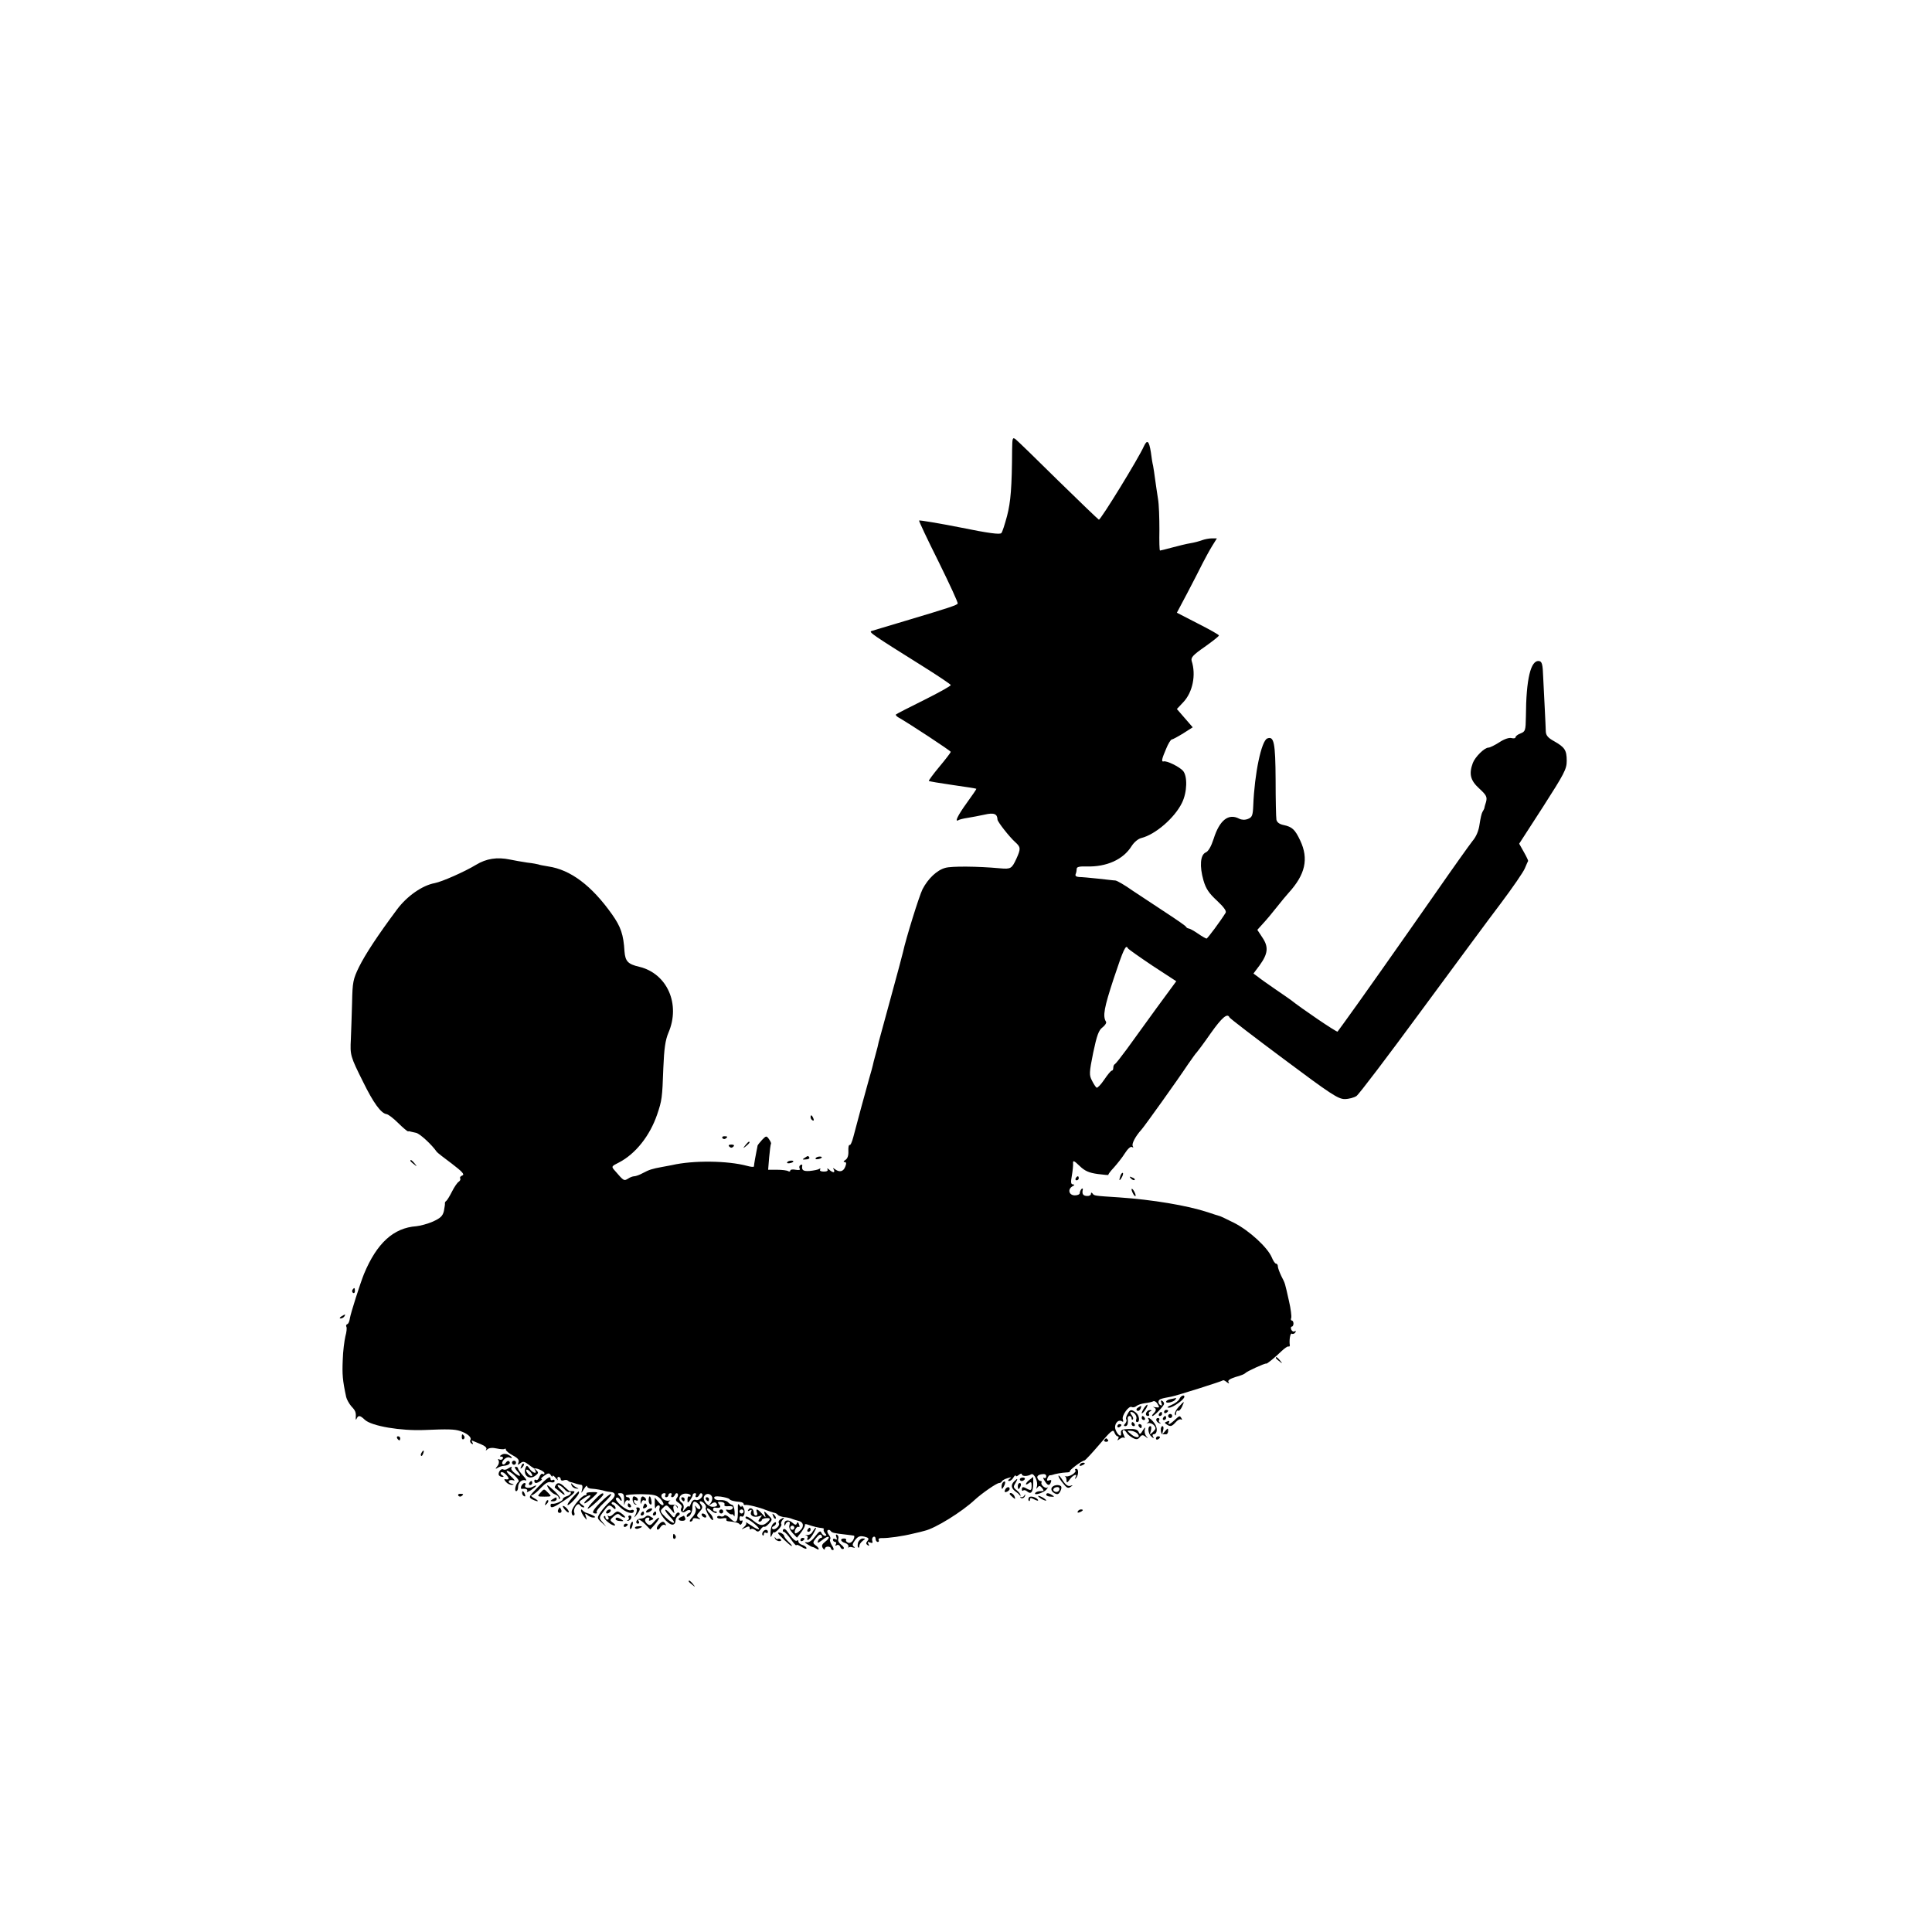 <?xml version="1.0" standalone="no"?>
<!DOCTYPE svg PUBLIC "-//W3C//DTD SVG 20010904//EN"
 "http://www.w3.org/TR/2001/REC-SVG-20010904/DTD/svg10.dtd">
<svg version="1.0" xmlns="http://www.w3.org/2000/svg"
 width="951pt" height="951pt" viewBox="0 0 951 951"
 preserveAspectRatio="xMidYMid meet">
<g transform="translate(0,951) scale(0.1,-0.1)"
fill="#000000" stroke="none">
<path d="M4982 7298 c-1 -187 -7 -259 -25 -328 -11 -41 -23 -79 -28 -84 -7 -8
-62 -1 -204 28 -101 20 -198 36 -201 34 -2 -2 41 -93 96 -203 54 -110 97 -202
94 -206 -4 -8 -43 -21 -254 -84 -85 -25 -162 -49 -170 -51 -15 -5 2 -17 253
-174 75 -47 136 -88 137 -92 0 -5 -60 -38 -132 -74 -73 -36 -135 -68 -138 -71
-2 -2 2 -8 10 -13 55 -31 260 -166 260 -171 0 -3 -25 -36 -56 -73 -31 -37 -54
-69 -52 -70 1 -2 54 -11 117 -20 63 -9 116 -17 117 -19 1 -1 -20 -32 -47 -69
-44 -61 -62 -97 -41 -85 4 3 24 8 44 11 21 3 59 11 84 16 47 11 63 4 64 -24 0
-11 59 -86 87 -111 28 -25 28 -33 6 -82 -23 -49 -27 -52 -82 -47 -109 10 -238
11 -268 2 -41 -11 -85 -53 -112 -105 -17 -34 -82 -244 -96 -309 -2 -10 -29
-111 -60 -224 -31 -113 -58 -212 -60 -220 -1 -8 -8 -35 -15 -60 -7 -25 -13
-49 -14 -55 -1 -5 -9 -35 -18 -65 -18 -64 -62 -226 -78 -288 -6 -23 -14 -41
-18 -38 -4 2 -7 -11 -6 -30 1 -22 -4 -37 -15 -44 -9 -5 -11 -10 -4 -10 9 0 10
-7 4 -22 -9 -25 -28 -30 -50 -14 -11 8 -13 8 -7 -1 4 -7 3 -13 -1 -13 -5 0
-15 6 -22 13 -8 7 -11 7 -8 1 4 -7 -3 -11 -18 -11 -14 0 -22 4 -18 10 3 6 1 7
-5 3 -6 -4 -27 -8 -47 -10 -32 -2 -40 4 -36 27 1 5 -3 6 -9 2 -6 -3 -7 -11 -4
-17 5 -7 -2 -9 -20 -6 -14 3 -26 1 -26 -4 0 -5 -5 -6 -10 -3 -6 4 -31 7 -55 7
l-44 0 5 61 c3 34 7 64 9 67 2 3 -3 13 -10 23 -12 17 -14 17 -34 -4 -12 -13
-21 -25 -22 -28 0 -3 -3 -15 -5 -26 -4 -19 -12 -63 -13 -77 -1 -3 -16 -2 -33
3 -96 26 -266 28 -370 4 -13 -2 -34 -7 -48 -9 -50 -9 -65 -14 -95 -30 -16 -9
-36 -16 -43 -16 -7 0 -21 -5 -31 -12 -20 -12 -21 -11 -64 39 -19 21 -18 22 20
41 81 42 152 131 188 237 23 68 25 81 30 227 4 97 10 138 25 174 61 141 -6
292 -143 325 -56 13 -69 27 -73 75 -5 84 -18 122 -62 184 -100 141 -204 219
-313 235 -24 4 -46 8 -49 10 -3 1 -27 6 -55 9 -27 4 -66 11 -85 15 -63 13
-116 5 -167 -26 -56 -34 -167 -83 -203 -90 -61 -11 -137 -64 -186 -130 -96
-129 -155 -219 -187 -283 -29 -60 -32 -74 -34 -175 -2 -60 -4 -141 -6 -180 -4
-79 -3 -84 61 -212 49 -100 87 -153 114 -157 9 -1 35 -21 58 -44 23 -23 45
-41 48 -41 4 1 9 1 12 -1 3 -1 15 -3 27 -6 19 -3 79 -59 103 -94 3 -4 36 -30
74 -58 51 -39 64 -53 52 -58 -9 -3 -14 -10 -11 -14 3 -5 0 -12 -7 -17 -7 -4
-22 -26 -33 -48 -11 -22 -24 -43 -28 -46 -5 -3 -8 -9 -7 -13 1 -3 -2 -20 -5
-37 -6 -25 -17 -35 -54 -52 -25 -11 -62 -21 -82 -23 -112 -8 -194 -83 -257
-234 -18 -44 -66 -194 -70 -220 -2 -14 -7 -27 -13 -28 -5 -2 -7 -8 -4 -13 3
-5 1 -26 -5 -47 -5 -22 -12 -74 -13 -117 -3 -69 -1 -99 17 -182 3 -12 14 -32
25 -45 21 -22 24 -30 22 -58 0 -10 1 -11 5 -2 8 17 17 15 40 -7 34 -31 177
-55 294 -50 114 5 148 4 175 -5 36 -12 59 -32 50 -45 -3 -5 0 -13 6 -17 8 -5
9 -3 4 6 -4 7 -4 11 1 8 5 -2 24 -10 41 -17 20 -8 30 -18 27 -24 -5 -9 -4 -9
5 -1 8 7 25 9 46 4 19 -4 36 -5 39 -2 4 3 6 1 6 -4 0 -5 15 -18 34 -28 25 -13
33 -23 28 -35 -5 -13 -3 -14 10 -3 12 10 20 8 41 -8 15 -12 28 -20 29 -19 8 5
48 -14 48 -22 0 -6 -4 -8 -9 -4 -5 3 -12 -4 -16 -15 -4 -11 -11 -18 -16 -15
-5 4 -9 1 -9 -4 0 -6 3 -11 8 -11 11 0 38 20 27 20 -5 0 1 7 14 16 19 14 25
14 32 3 5 -8 9 -10 9 -5 0 6 7 1 16 -10 8 -10 13 -13 9 -6 -3 6 -1 12 4 12 6
0 11 -5 11 -11 0 -6 6 -9 14 -6 8 3 17 3 21 -1 4 -4 11 -8 16 -8 5 -1 11 -3
14 -4 7 -3 22 -7 36 -9 6 0 8 -11 4 -23 -5 -21 -5 -21 9 2 9 14 15 20 16 14 0
-6 10 -12 23 -12 19 -1 53 -7 67 -12 3 -1 14 -3 24 -4 30 -2 29 -21 -1 -47
-15 -13 -36 -37 -47 -53 -18 -28 -18 -29 5 -50 l23 -21 -18 22 c-18 21 -18 23
4 52 24 34 30 37 48 19 8 -8 12 -9 12 -1 0 6 -6 13 -12 16 -7 2 -10 8 -5 12 4
5 21 -5 38 -23 28 -28 69 -40 69 -19 0 5 -7 7 -15 3 -18 -7 -84 48 -72 60 4 5
12 2 17 -6 6 -8 10 -10 10 -5 0 6 -5 16 -12 23 -9 9 -8 12 5 12 17 0 20 -7 19
-45 -1 -17 0 -17 4 -2 3 9 10 15 15 12 5 -4 9 -1 9 4 0 6 -4 11 -10 11 -5 0
-10 3 -10 8 0 4 34 7 75 7 64 -1 77 -4 96 -23 11 -13 18 -26 14 -30 -4 -4 -15
3 -24 15 l-18 21 0 -31 c0 -18 2 -26 5 -19 2 6 8 12 14 12 6 0 7 -7 4 -16 -7
-19 41 -79 64 -79 8 0 15 8 15 18 0 10 6 22 14 26 8 5 9 11 3 15 -5 3 -13 -2
-17 -12 -6 -15 -8 -15 -26 7 -11 13 -22 22 -24 19 -3 -3 7 -17 21 -32 38 -38
22 -44 -17 -7 -31 30 -32 33 -15 49 16 16 18 16 38 -8 20 -24 20 -24 14 -2 -7
22 7 32 17 12 3 -6 4 -5 3 2 -2 7 -13 12 -25 11 -20 -3 -29 11 -13 20 4 2 1 2
-7 0 -7 -2 -20 2 -27 8 -14 12 -10 29 7 29 6 0 7 -4 4 -10 -3 -5 -1 -10 4 -10
6 0 11 5 11 10 0 6 5 10 11 10 5 0 7 -4 4 -10 -3 -5 -2 -10 4 -10 5 0 11 6 14
13 2 6 8 9 12 5 4 -4 3 -13 -3 -21 -8 -10 -6 -16 9 -25 11 -7 17 -17 14 -22
-11 -18 5 -32 21 -19 8 6 18 8 22 4 4 -4 1 -10 -5 -12 -7 -3 -13 -9 -13 -15 0
-7 5 -6 14 1 7 6 14 23 14 37 0 34 9 41 29 21 9 -9 13 -20 9 -24 -4 -4 -12 -1
-17 7 -9 12 -10 11 -5 -4 4 -12 -1 -27 -15 -43 -13 -12 -17 -23 -11 -23 7 0
12 5 12 11 0 6 9 8 23 4 16 -5 18 -4 7 4 -12 8 -12 13 4 30 15 17 16 23 6 36
-7 8 -8 15 -2 15 13 0 33 -25 26 -32 -3 -3 4 -21 15 -39 12 -20 21 -27 21 -18
0 9 -7 22 -15 29 -8 7 -15 17 -15 23 0 5 9 2 20 -8 11 -10 23 -15 27 -12 3 4
1 7 -5 7 -7 0 -12 4 -12 10 0 5 3 9 8 9 26 -4 34 1 22 15 -9 12 -8 15 9 13 12
-1 20 -6 17 -13 -3 -7 5 -10 20 -8 16 1 24 -2 21 -9 -2 -7 -12 -11 -22 -9 -14
3 -15 1 -4 -11 8 -8 17 -13 21 -11 3 2 8 -2 11 -8 2 -7 4 2 3 20 -1 18 -6 33
-11 34 -6 1 -16 7 -22 14 -7 7 -24 11 -37 10 -14 -2 -27 2 -30 9 -3 9 6 11 32
8 20 -3 39 -8 42 -12 5 -7 25 -12 52 -14 10 -1 18 -5 18 -9 0 -4 3 -7 8 -6 10
3 72 -12 102 -25 14 -5 31 -11 39 -13 8 -1 17 -6 20 -11 3 -4 17 -9 31 -11 14
-1 32 -5 40 -9 8 -3 21 -7 29 -9 26 -5 31 -28 10 -47 -11 -11 -22 -17 -25 -14
-8 8 8 37 17 31 5 -3 6 3 2 12 -4 12 -8 14 -11 5 -3 -9 -9 -8 -22 4 -19 17
-41 13 -39 -8 0 -9 2 -9 6 1 2 6 9 12 15 12 6 0 7 -7 4 -17 -4 -10 2 -25 15
-39 l22 -23 21 27 c11 15 20 31 18 36 -2 4 5 5 15 1 22 -8 54 -16 71 -17 6 -1
10 -4 7 -6 -3 -3 0 -11 6 -19 9 -9 8 -13 0 -13 -6 0 -14 7 -18 15 -4 12 -11 8
-30 -17 -14 -19 -31 -32 -41 -30 -13 2 -13 0 3 -10 11 -7 22 -13 25 -13 3 0
11 -4 18 -8 18 -12 15 4 -4 17 -14 11 -14 14 4 36 13 16 21 20 26 12 4 -7 3
-12 -2 -12 -6 0 -13 -7 -16 -16 -4 -11 1 -10 21 5 14 12 29 19 32 15 3 -3 -4
-13 -16 -22 -17 -13 -20 -21 -13 -32 5 -8 10 -10 10 -4 0 6 7 11 15 11 8 0 15
-4 15 -9 0 -4 5 -8 10 -8 6 0 4 10 -5 23 -8 13 -12 27 -9 30 4 4 1 13 -6 22
-7 9 -10 19 -6 22 4 4 10 3 14 -2 7 -10 15 -12 77 -19 17 -2 34 -4 38 -5 4 -1
3 -10 -3 -21 -6 -11 -16 -17 -25 -14 -8 4 -13 9 -10 13 2 4 -2 8 -10 8 -22 0
-18 -15 4 -22 11 -3 19 -11 17 -18 -1 -7 -1 -9 1 -5 2 4 12 4 21 1 11 -3 13
-2 5 4 -9 6 -7 14 6 32 15 19 24 22 46 17 21 -5 24 -10 15 -21 -8 -10 -8 -15
1 -21 8 -5 9 -3 4 6 -6 10 -4 12 8 7 11 -4 14 -2 11 7 -3 8 -1 17 5 21 6 3 11
-1 11 -9 0 -9 5 -16 11 -16 5 0 7 4 4 10 -3 5 4 10 17 9 29 -1 101 9 153 22
22 5 48 11 57 14 52 12 183 93 247 153 35 32 107 82 119 82 6 0 12 4 14 9 2 4
14 11 28 15 19 6 21 5 10 -3 -9 -7 -10 -11 -3 -11 7 0 17 8 22 18 6 9 11 13
11 8 0 -5 7 -3 15 4 8 7 15 8 15 3 0 -11 29 -11 46 0 14 8 35 -37 28 -60 -4
-13 -3 -14 3 -5 8 10 12 10 23 -3 10 -13 9 -15 -8 -15 -12 0 -23 -4 -26 -9
-10 -15 43 1 56 18 7 9 9 13 4 9 -10 -8 -36 14 -29 25 2 4 0 7 -5 7 -6 0 -12
6 -15 14 -4 9 3 16 19 19 16 3 24 0 24 -10 0 -8 -5 -11 -11 -8 -6 4 -5 -2 3
-14 15 -25 24 -26 31 -7 4 10 1 13 -9 9 -10 -4 -12 0 -8 11 3 8 9 15 12 14 4
0 9 1 12 2 13 5 47 11 68 12 13 0 21 3 18 5 -5 5 59 53 72 54 4 0 37 36 74 79
56 67 68 76 73 60 4 -11 11 -20 16 -20 6 0 7 -6 3 -12 -6 -10 -5 -10 8 -1 8 7
18 9 23 5 4 -4 2 3 -4 16 -13 24 2 32 16 8 4 -7 18 -18 29 -24 17 -9 25 -8 34
3 10 13 16 13 29 3 14 -11 14 -11 3 3 -7 9 -10 25 -6 35 3 11 -1 8 -10 -6 -12
-21 -16 -22 -21 -9 -5 12 -18 16 -48 15 -35 -1 -41 -5 -39 -20 4 -24 -17 -11
-27 17 -9 25 12 53 31 41 7 -5 9 -2 5 9 -7 18 30 70 44 61 6 -3 16 -1 23 5 7
6 26 12 42 14 17 2 34 6 40 9 5 4 16 -2 22 -13 11 -17 10 -19 -10 -16 -13 2
-17 2 -10 0 15 -6 15 -16 0 -31 -7 -7 -9 -12 -5 -12 9 0 57 50 57 60 0 5 -4
12 -10 15 -6 4 -7 -1 -3 -11 4 -12 3 -15 -6 -10 -7 4 -10 13 -8 19 3 10 12 13
62 22 27 5 248 75 254 80 2 3 11 -1 19 -8 12 -9 14 -9 9 0 -5 8 7 16 35 25 24
6 45 15 48 19 6 8 98 50 103 47 3 -3 44 31 76 62 14 13 29 24 33 22 5 -1 7 1
7 6 -4 25 2 62 10 57 5 -3 13 0 17 6 4 7 3 9 -3 6 -6 -4 -13 0 -17 8 -3 8 -2
15 3 15 4 0 8 7 8 15 0 8 -4 15 -8 15 -5 0 -6 6 -3 13 2 7 -2 44 -11 82 -21
93 -18 85 -38 124 -9 19 -17 40 -17 48 0 7 -4 13 -9 13 -5 0 -14 14 -21 31
-21 49 -110 131 -184 169 -38 19 -71 35 -75 35 -3 1 -28 8 -56 18 -100 33
-273 62 -436 73 -124 8 -123 8 -131 19 -5 6 -8 6 -8 -2 0 -6 -9 -11 -20 -10
-19 1 -25 10 -20 32 1 6 -2 6 -7 2 -4 -5 -8 -14 -8 -20 0 -6 -11 -11 -24 -11
-29 0 -37 29 -13 44 12 6 13 9 4 10 -11 0 -12 10 -6 43 4 23 7 51 6 61 -1 16
5 13 32 -13 26 -25 46 -34 90 -40 31 -4 54 -6 52 -4 -2 2 10 18 27 36 16 18
41 49 54 70 14 22 28 35 35 31 7 -4 8 -3 4 4 -7 11 13 49 43 82 16 18 177 243
228 320 21 30 40 57 44 60 3 3 34 44 68 93 56 79 83 102 93 79 2 -5 122 -97
267 -205 230 -172 268 -197 300 -197 20 0 46 7 58 15 12 8 153 194 314 413
161 218 339 460 397 536 57 76 111 154 118 172 8 19 15 35 16 36 1 2 -8 21
-21 44 l-23 41 117 181 c105 164 117 186 117 227 0 53 -10 67 -63 97 -29 16
-39 28 -40 47 0 14 -3 64 -5 111 -2 47 -6 118 -8 159 -2 61 -6 75 -20 77 -41
6 -64 -87 -65 -274 -1 -68 -3 -73 -26 -82 -14 -5 -25 -14 -25 -19 0 -5 -9 -7
-20 -4 -12 3 -36 -5 -60 -21 -22 -14 -46 -26 -53 -26 -20 0 -65 -45 -77 -75
-20 -54 -13 -86 31 -126 36 -33 40 -42 34 -66 -5 -15 -9 -30 -9 -33 -1 -3 -5
-10 -9 -17 -4 -6 -10 -33 -14 -60 -4 -31 -16 -61 -35 -83 -15 -19 -97 -134
-181 -255 -166 -238 -395 -563 -448 -635 -18 -25 -34 -46 -35 -48 -3 -5 -182
117 -229 155 -6 4 -39 28 -75 52 -36 25 -75 52 -87 62 l-23 17 30 40 c42 58
45 91 14 137 l-25 38 28 31 c16 17 47 54 68 81 22 28 48 59 58 70 82 90 100
167 57 258 -26 55 -40 67 -82 76 -20 4 -32 13 -35 26 -2 11 -4 100 -4 197 -1
182 -8 216 -41 203 -29 -11 -63 -174 -69 -330 -2 -50 -6 -58 -26 -66 -15 -6
-31 -5 -43 1 -53 28 -97 -7 -126 -99 -12 -37 -26 -62 -39 -67 -27 -12 -31 -68
-11 -138 12 -41 27 -63 66 -99 34 -32 48 -51 43 -60 -24 -39 -89 -127 -94
-127 -3 0 -23 11 -43 25 -20 14 -41 25 -46 25 -4 0 -10 4 -12 8 -1 4 -46 35
-98 69 -52 34 -126 83 -165 109 -38 27 -76 49 -85 50 -8 0 -46 5 -85 9 -38 4
-80 8 -93 8 -15 1 -21 6 -17 15 3 7 5 19 5 26 0 9 15 12 48 11 99 -3 181 34
222 100 12 19 32 36 48 40 69 17 164 99 200 173 26 52 28 132 5 158 -18 20
-81 51 -95 46 -13 -3 -9 13 12 62 10 25 23 46 28 46 4 0 30 14 56 30 l47 30
-39 45 -39 45 32 34 c46 49 63 134 41 202 -5 17 5 29 64 70 38 27 70 52 70 56
0 4 -47 30 -104 59 l-103 53 53 100 c29 56 63 121 75 146 13 25 33 62 46 83
l23 37 -24 0 c-14 0 -35 -4 -49 -9 -13 -5 -39 -12 -58 -15 -19 -3 -59 -13 -89
-21 -30 -8 -57 -15 -60 -15 -3 0 -4 46 -3 102 0 57 -2 126 -7 153 -4 28 -11
70 -14 95 -3 25 -8 55 -10 67 -3 11 -8 42 -11 67 -9 56 -18 64 -34 30 -26 -59
-214 -365 -222 -362 -4 2 -95 89 -201 193 -106 105 -200 196 -209 203 -15 11
-16 6 -17 -50z m570 -2456 c2 -4 56 -42 120 -85 l118 -77 -97 -132 c-53 -73
-119 -164 -147 -203 -28 -38 -54 -71 -58 -73 -5 -2 -8 -10 -8 -18 0 -8 -3 -14
-7 -14 -5 0 -21 -20 -38 -45 -16 -24 -33 -41 -37 -39 -5 3 -15 19 -23 35 -14
27 -14 38 6 137 18 85 27 111 46 125 13 10 21 23 17 28 -17 27 -9 69 38 212
48 144 60 171 70 149z m46 -2388 c20 -22 -5 -25 -29 -5 -23 19 -23 20 -3 18
11 0 26 -7 32 -13z m-2198 -306 c0 -5 -4 -7 -8 -4 -4 2 -8 -4 -8 -15 0 -19 1
-19 13 -3 7 10 13 21 13 26 0 4 5 8 11 8 5 0 7 -4 4 -10 -3 -5 -2 -10 4 -10 5
0 11 6 14 13 2 6 8 9 12 5 12 -11 -14 -38 -31 -31 -8 3 -18 -4 -23 -18 -5 -13
-10 -20 -10 -15 -1 6 -8 1 -17 -10 -15 -18 -15 -18 -10 0 4 11 0 23 -9 30 -22
16 -9 44 21 44 13 0 24 -5 24 -10z m105 -6 c3 -8 0 -22 -7 -31 -11 -14 -11
-14 3 -4 9 7 19 10 22 6 12 -11 8 -19 -12 -20 -24 -2 -53 29 -46 49 7 19 32
19 40 0z m405 -152 c0 -5 -4 -10 -10 -10 -5 0 -10 5 -10 10 0 6 5 10 10 10 6
0 10 -4 10 -10z"/>
<path d="M3355 2130 c3 -5 8 -10 11 -10 2 0 4 5 4 10 0 6 -5 10 -11 10 -5 0
-7 -4 -4 -10z"/>
<path d="M3475 2130 c3 -5 8 -10 11 -10 2 0 4 5 4 10 0 6 -5 10 -11 10 -5 0
-7 -4 -4 -10z"/>
<path d="M3990 4011 c0 -6 4 -13 10 -16 6 -3 7 1 4 9 -7 18 -14 21 -14 7z"/>
<path d="M3556 3908 c3 -5 10 -6 15 -3 13 9 11 12 -6 12 -8 0 -12 -4 -9 -9z"/>
<path d="M3669 3873 c-13 -16 -12 -17 4 -4 16 13 21 21 13 21 -2 0 -10 -8 -17
-17z"/>
<path d="M3590 3866 c7 -7 13 -7 20 0 6 6 3 10 -10 10 -13 0 -16 -4 -10 -10z"/>
<path d="M3960 3810 c-12 -7 -10 -9 7 -7 12 0 19 5 17 9 -6 10 -6 10 -24 -2z"/>
<path d="M4015 3809 c-3 -4 2 -6 10 -5 21 3 28 13 10 13 -9 0 -18 -4 -20 -8z"/>
<path d="M2020 3796 c0 -2 8 -10 18 -17 15 -13 16 -12 3 4 -13 16 -21 21 -21
13z"/>
<path d="M3875 3789 c-3 -4 2 -6 10 -5 21 3 28 13 10 13 -9 0 -18 -4 -20 -8z"/>
<path d="M5516 3725 c-9 -26 -7 -32 5 -12 6 10 9 21 6 23 -2 3 -7 -2 -11 -11z"/>
<path d="M5295 3710 c-3 -5 -1 -10 4 -10 6 0 11 5 11 10 0 6 -2 10 -4 10 -3 0
-8 -4 -11 -10z"/>
<path d="M5567 3709 c7 -7 15 -10 18 -7 3 3 -2 9 -12 12 -14 6 -15 5 -6 -5z"/>
<path d="M5570 3655 c0 -5 5 -17 10 -25 5 -8 10 -10 10 -5 0 6 -5 17 -10 25
-5 8 -10 11 -10 5z"/>
<path d="M1735 3161 c-3 -5 -2 -12 3 -15 5 -3 9 1 9 9 0 17 -3 19 -12 6z"/>
<path d="M1680 3030 c-9 -6 -10 -10 -3 -10 6 0 15 5 18 10 8 12 4 12 -15 0z"/>
<path d="M6280 2826 c0 -2 8 -10 18 -17 15 -13 16 -12 3 4 -13 16 -21 21 -21
13z"/>
<path d="M5806 2625 c-3 -9 -20 -22 -38 -30 -23 -10 -27 -14 -13 -14 18 0 75
40 75 54 0 12 -18 4 -24 -10z"/>
<path d="M5763 2623 c-13 -2 -23 -8 -23 -13 0 -10 38 -1 46 11 3 5 4 8 2 8 -2
-1 -13 -4 -25 -6z"/>
<path d="M5802 2585 c-13 -14 -21 -30 -19 -37 3 -8 6 -6 6 5 1 10 5 16 10 13
4 -3 13 6 19 19 14 31 13 31 -16 0z"/>
<path d="M5632 2580 c-18 -29 -15 -38 4 -12 9 13 14 25 12 27 -2 2 -9 -5 -16
-15z"/>
<path d="M5601 2581 c-8 -5 -9 -11 -3 -15 5 -3 12 1 16 9 6 17 6 18 -13 6z"/>
<path d="M5550 2549 c-7 -11 -9 -23 -6 -26 3 -4 1 -12 -5 -20 -9 -9 -8 -13 0
-13 11 0 15 13 12 38 -1 6 3 12 9 12 5 0 10 -5 10 -12 0 -6 3 -8 6 -5 4 4 1
13 -6 22 -7 8 -8 15 -3 15 16 0 32 -22 26 -36 -3 -8 -1 -14 4 -14 16 0 11 34
-6 47 -22 17 -29 16 -41 -8z"/>
<path d="M5647 2563 c-10 -10 -8 -23 4 -23 5 0 8 4 5 9 -4 5 0 12 6 14 7 3 8
6 2 6 -6 1 -14 -2 -17 -6z"/>
<path d="M5730 2559 c0 -5 5 -7 10 -4 6 3 10 8 10 11 0 2 -4 4 -10 4 -5 0 -10
-5 -10 -11z"/>
<path d="M5705 2550 c-3 -5 -1 -10 4 -10 6 0 11 5 11 10 0 6 -2 10 -4 10 -3 0
-8 -4 -11 -10z"/>
<path d="M5750 2540 c0 -5 5 -10 10 -10 6 0 10 5 10 10 0 6 -4 10 -10 10 -5 0
-10 -4 -10 -10z"/>
<path d="M5620 2530 c0 -5 5 -10 11 -10 5 0 7 5 4 10 -3 6 -8 10 -11 10 -2 0
-4 -4 -4 -10z"/>
<path d="M5725 2530 c-3 -5 -1 -10 4 -10 6 0 11 5 11 10 0 6 -2 10 -4 10 -3 0
-8 -4 -11 -10z"/>
<path d="M5782 2520 c-22 -21 -37 -27 -27 -10 3 6 -1 7 -10 3 -13 -5 -14 -7
-3 -14 19 -13 26 -11 45 10 9 11 21 17 26 14 6 -3 7 -1 3 5 -9 15 -9 15 -34
-8z"/>
<path d="M5655 2521 c3 -5 0 -11 -7 -14 -7 -2 -5 -3 4 -2 10 2 23 -4 29 -12
10 -11 9 -17 -5 -31 -17 -16 -18 -16 -11 6 3 12 3 22 -2 22 -16 0 -12 -38 5
-52 11 -9 14 -10 8 0 -4 6 -3 12 2 12 19 0 22 32 4 55 -16 23 -40 36 -27 16z"/>
<path d="M5692 2518 c2 -6 10 -13 16 -14 7 -1 8 0 2 3 -5 2 -8 9 -4 14 3 5 0
9 -6 9 -7 0 -10 -5 -8 -12z"/>
<path d="M5570 2500 c0 -5 5 -10 11 -10 5 0 7 5 4 10 -3 6 -8 10 -11 10 -2 0
-4 -4 -4 -10z"/>
<path d="M5500 2489 c0 -5 5 -7 10 -4 6 3 10 8 10 11 0 2 -4 4 -10 4 -5 0 -10
-5 -10 -11z"/>
<path d="M5605 2490 c3 -5 8 -10 11 -10 2 0 4 5 4 10 0 6 -5 10 -11 10 -5 0
-7 -4 -4 -10z"/>
<path d="M5714 2470 c0 -11 4 -20 9 -20 4 0 12 0 17 0 6 0 10 8 10 17 0 15 -2
14 -16 -3 -15 -18 -15 -18 -9 4 4 12 2 22 -3 22 -5 0 -9 -9 -8 -20z"/>
<path d="M2273 2435 c0 -8 4 -12 9 -9 5 3 6 10 3 15 -9 13 -12 11 -12 -6z"/>
<path d="M1955 2430 c3 -5 8 -10 11 -10 2 0 4 5 4 10 0 6 -5 10 -11 10 -5 0
-7 -4 -4 -10z"/>
<path d="M5690 2429 c0 -5 5 -7 10 -4 6 3 10 8 10 11 0 2 -4 4 -10 4 -5 0 -10
-5 -10 -11z"/>
<path d="M5436 2422 c-3 -5 1 -9 9 -9 8 0 12 4 9 9 -3 4 -7 8 -9 8 -2 0 -6 -4
-9 -8z"/>
<path d="M2075 2359 c-4 -6 -5 -12 -2 -15 2 -3 7 2 10 11 7 17 1 20 -8 4z"/>
<path d="M2469 2349 c-10 -6 -11 -9 -1 -9 7 0 10 -5 7 -10 -4 -6 -11 -7 -17
-4 -7 4 -8 2 -4 -5 4 -6 2 -19 -6 -28 -11 -14 -11 -16 2 -8 8 5 23 10 32 10
22 2 34 13 24 22 -4 4 -11 1 -16 -7 -5 -8 -12 -11 -16 -7 -10 10 17 39 33 33
19 -8 16 2 -5 13 -11 6 -24 6 -33 0z"/>
<path d="M2520 2310 c0 -5 5 -10 10 -10 6 0 10 5 10 10 0 6 -4 10 -10 10 -5 0
-10 -4 -10 -10z"/>
<path d="M2566 2293 c-6 -14 -5 -15 5 -6 7 7 10 15 7 18 -3 3 -9 -2 -12 -12z"/>
<path d="M5315 2300 c-3 -6 1 -7 9 -4 18 7 21 14 7 14 -6 0 -13 -4 -16 -10z"/>
<path d="M2587 2285 c-14 -36 17 -62 48 -39 16 12 17 16 5 27 -10 9 -12 9 -6
0 12 -21 -12 -14 -27 7 -12 18 -15 18 -20 5z m33 -37 c0 -6 -7 -5 -15 2 -8 7
-15 17 -15 22 0 6 7 5 15 -2 8 -7 15 -17 15 -22z"/>
<path d="M2500 2281 c-8 -6 -18 -7 -23 -4 -11 7 -28 -17 -21 -29 3 -4 11 -8
17 -8 8 0 8 3 -2 9 -7 5 -9 11 -4 14 5 3 17 -3 26 -14 16 -18 14 -24 -7 -20
-5 1 -4 -5 4 -13 7 -9 20 -15 29 -15 13 1 13 2 -2 6 -9 2 -15 8 -12 13 3 5 13
6 23 3 9 -4 4 5 -13 20 -16 14 -25 27 -19 27 17 0 67 -47 56 -54 -13 -8 -22
-46 -11 -46 5 0 9 8 9 18 0 24 19 42 37 35 8 -3 3 7 -11 22 -14 15 -26 32 -26
36 0 5 -5 9 -12 9 -6 0 -4 -7 5 -18 25 -27 21 -36 -7 -15 -13 10 -22 21 -19
26 6 9 1 9 -17 -2z"/>
<path d="M5293 2273 c9 -9 -28 -34 -45 -30 -7 2 -10 2 -5 0 4 -3 7 -12 7 -21
0 -13 4 -11 16 6 16 23 41 31 28 10 -4 -7 -3 -10 1 -5 14 12 16 47 3 47 -6 0
-8 -3 -5 -7z"/>
<path d="M5210 2245 c0 -5 10 -22 23 -37 17 -22 25 -26 37 -17 13 9 13 10 -2
5 -11 -3 -23 5 -37 27 -11 18 -21 28 -21 22z"/>
<path d="M2647 2189 c-44 -45 -46 -49 -28 -59 30 -15 40 -11 11 5 -14 8 -19
14 -13 15 7 0 27 16 44 35 23 24 38 33 51 29 10 -3 18 0 18 6 0 6 -4 8 -10 5
-5 -3 -10 -1 -10 4 0 19 -13 10 -63 -40z"/>
<path d="M5020 2228 c0 -4 4 -8 9 -8 6 0 12 4 15 8 3 5 -1 9 -9 9 -8 0 -15 -4
-15 -9z"/>
<path d="M5068 2226 c-10 -7 -18 -17 -18 -21 0 -4 6 -2 14 4 11 9 14 6 14 -13
0 -21 -3 -24 -19 -16 -23 13 -29 13 -29 -2 0 -6 3 -8 7 -5 3 4 12 2 20 -5 18
-15 28 -3 29 38 0 19 0 34 0 34 -1 0 -9 -7 -18 -14z"/>
<path d="M4992 2218 c-18 -18 -15 -35 11 -53 12 -8 21 -19 20 -23 -2 -4 2 -7
9 -7 6 0 12 6 14 13 1 7 0 8 -3 2 -6 -13 -24 -13 -20 -1 1 5 -7 16 -18 25 -17
13 -18 18 -7 35 14 24 12 27 -6 9z"/>
<path d="M2605 2210 c-3 -5 -1 -10 4 -10 6 0 11 5 11 10 0 6 -2 10 -4 10 -3 0
-8 -4 -11 -10z"/>
<path d="M4937 2213 c-4 -3 -7 -13 -7 -22 1 -13 3 -13 11 2 11 19 8 33 -4 20z"/>
<path d="M2566 2195 c-3 -8 -2 -14 2 -14 20 3 32 -2 26 -12 -3 -6 5 -3 20 6
29 20 35 30 9 17 -21 -11 -46 -5 -37 9 3 5 1 9 -4 9 -6 0 -12 -7 -16 -15z"/>
<path d="M2735 2199 c-4 -6 -5 -11 -4 -12 2 -1 14 -11 27 -21 28 -25 29 -13 0
14 -12 11 -16 20 -10 20 7 0 20 -9 29 -19 9 -11 20 -18 25 -15 4 3 8 1 8 -5 0
-5 -9 -13 -20 -16 -11 -3 -20 -10 -20 -15 0 -9 -39 -25 -52 -22 -5 1 -8 -2 -8
-8 0 -16 14 -12 63 21 49 32 65 49 48 49 -6 0 -13 0 -16 0 -3 0 -14 9 -25 20
-22 22 -36 25 -45 9z"/>
<path d="M2813 2200 c2 -8 12 -16 23 -17 13 -2 15 -1 4 4 -8 3 -19 11 -23 17
-6 7 -7 6 -4 -4z"/>
<path d="M5010 2195 c0 -8 2 -15 4 -15 2 0 6 7 10 15 3 8 1 15 -4 15 -6 0 -10
-7 -10 -15z"/>
<path d="M2702 2180 c7 -11 21 -23 30 -26 10 -3 18 -10 18 -16 0 -6 3 -8 6 -5
4 4 -8 20 -26 37 -38 35 -45 38 -28 10z"/>
<path d="M5176 2185 c-3 -9 3 -19 14 -25 15 -8 21 -6 29 9 6 10 7 21 4 25 -12
11 -41 6 -47 -9z m38 -9 c-3 -8 -12 -12 -20 -9 -17 6 -9 23 11 23 8 0 12 -6 9
-14z"/>
<path d="M4947 2176 c-4 -10 -1 -13 9 -9 7 3 14 9 14 14 0 14 -17 10 -23 -5z"/>
<path d="M2659 2161 c-15 -17 -14 -18 21 -18 36 0 36 1 18 19 -21 21 -19 21
-39 -1z"/>
<path d="M2570 2161 c0 -6 4 -13 10 -16 6 -3 7 1 4 9 -7 18 -14 21 -14 7z"/>
<path d="M2817 2138 c-15 -17 -26 -33 -23 -36 6 -6 56 48 56 61 0 10 -1 9 -33
-25z"/>
<path d="M2887 2158 c2 -5 -1 -8 -6 -8 -17 0 -66 -60 -67 -81 -1 -10 3 -19 8
-19 6 0 8 6 5 14 -8 19 17 53 27 38 4 -7 12 -12 19 -12 6 0 3 6 -8 13 -17 13
-17 15 6 30 33 24 49 21 20 -3 -13 -11 -18 -20 -13 -20 9 0 62 46 62 53 0 2
-13 3 -29 2 -16 0 -27 -3 -24 -7z"/>
<path d="M2256 2148 c3 -5 10 -6 15 -3 13 9 11 12 -6 12 -8 0 -12 -4 -9 -9z"/>
<path d="M2922 2122 c-18 -19 -31 -36 -29 -38 4 -5 77 61 77 70 0 13 -16 2
-48 -32z"/>
<path d="M2954 2113 c-39 -40 -44 -53 -21 -53 6 0 7 3 4 7 -4 3 13 25 38 48
24 23 39 41 32 41 -7 -1 -30 -20 -53 -43z"/>
<path d="M4970 2156 c0 -2 7 -9 15 -16 13 -11 14 -10 9 4 -5 14 -24 23 -24 12z"/>
<path d="M5150 2152 c0 -4 10 -9 22 -9 18 -2 20 0 8 7 -18 12 -30 13 -30 2z"/>
<path d="M3114 2127 c1 -11 7 -22 14 -23 7 -1 8 0 2 3 -5 2 -10 9 -10 14 0 6
5 7 10 4 6 -3 10 -2 10 3 0 6 -6 12 -14 15 -9 4 -13 -2 -12 -16z"/>
<path d="M3153 2121 c0 -14 1 -18 4 -8 2 9 9 15 14 12 5 -4 9 -2 9 3 0 6 -6
12 -13 15 -8 3 -13 -4 -14 -22z"/>
<path d="M3193 2130 c-1 -11 2 -22 8 -25 5 -4 8 3 6 14 -4 28 -12 34 -14 11z"/>
<path d="M5065 2139 c-4 -6 -4 -13 -1 -16 3 -4 6 -1 6 6 0 9 5 9 20 1 11 -6
20 -8 20 -6 0 13 -39 26 -45 15z"/>
<path d="M5110 2146 c0 -3 9 -10 20 -16 11 -6 20 -8 20 -6 0 3 -9 10 -20 16
-11 6 -20 8 -20 6z"/>
<path d="M2720 2130 c-13 -8 -12 -10 3 -10 9 0 17 5 17 10 0 12 -1 12 -20 0z"/>
<path d="M2686 2113 c-6 -14 -5 -15 5 -6 7 7 10 15 7 18 -3 3 -9 -2 -12 -12z"/>
<path d="M3090 2100 c0 -5 5 -10 11 -10 5 0 7 5 4 10 -3 6 -8 10 -11 10 -2 0
-4 -4 -4 -10z"/>
<path d="M3167 2096 c-4 -10 -1 -13 8 -9 8 3 12 9 9 14 -7 12 -11 11 -17 -5z"/>
<path d="M3632 2085 c2 -72 -7 -80 -42 -45 -10 10 -22 15 -25 10 -3 -5 -12 -7
-20 -3 -8 3 -15 0 -15 -5 0 -6 12 -9 26 -6 14 3 23 1 20 -4 -3 -5 0 -9 7 -10
35 -3 53 -8 58 -15 3 -5 9 -1 12 8 4 9 3 13 -3 10 -6 -3 -10 1 -10 10 0 9 4
14 9 11 14 -9 22 24 11 42 -5 10 -10 13 -10 7 0 -5 -4 -3 -10 5 -6 11 -9 7 -8
-15z m28 -15 c0 -5 -4 -10 -10 -10 -5 0 -10 5 -10 10 0 6 5 10 10 10 6 0 10
-4 10 -10z"/>
<path d="M2770 2096 c0 -4 7 -14 15 -22 8 -9 15 -11 15 -6 0 5 -7 15 -15 22
-8 7 -15 9 -15 6z"/>
<path d="M2747 2077 c-3 -8 1 -14 8 -14 7 0 11 6 8 14 -3 7 -6 13 -8 13 -2 0
-5 -6 -8 -13z"/>
<path d="M3133 2084 c3 -4 2 -16 -4 -28 -10 -20 -10 -20 5 -2 19 24 20 36 4
36 -6 0 -8 -3 -5 -6z"/>
<path d="M3190 2080 c-8 -5 -12 -11 -9 -14 2 -3 11 -1 19 4 8 5 12 11 9 14 -2
3 -11 1 -19 -4z"/>
<path d="M3684 2079 c-5 -8 -3 -9 6 -4 10 6 12 4 7 -8 -7 -18 15 -29 41 -20
15 6 15 5 3 -10 -9 -11 -10 -17 -2 -17 6 0 11 4 11 8 0 4 9 8 20 9 23 2 25 -4
7 -20 -22 -20 -37 -18 -69 8 -17 14 -33 23 -37 19 -3 -4 -1 -9 6 -11 20 -7 64
-45 59 -50 -3 -3 -20 5 -38 18 -18 12 -30 19 -26 14 4 -4 0 -14 -10 -22 -15
-13 -15 -13 6 -3 16 8 22 8 22 -1 0 -7 3 -9 7 -6 3 4 13 1 21 -5 11 -10 17 -9
27 5 6 9 14 14 17 12 3 -3 13 4 23 15 18 20 18 21 -4 43 -21 21 -22 21 -16 2
6 -18 5 -18 -13 3 -23 25 -34 29 -26 7 4 -8 1 -15 -5 -15 -6 0 -11 6 -11 14 0
20 -17 29 -26 15z"/>
<path d="M2860 2074 c0 -5 7 -19 15 -30 15 -19 15 -19 9 1 -6 16 -5 18 7 8 7
-7 20 -13 29 -13 13 1 13 2 0 10 -9 5 -22 10 -30 12 -8 2 -18 8 -22 13 -5 7
-8 6 -8 -1z"/>
<path d="M2985 2070 c-3 -5 -2 -10 4 -10 5 0 13 5 16 10 3 6 2 10 -4 10 -5 0
-13 -4 -16 -10z"/>
<path d="M3540 2070 c0 -5 5 -10 10 -10 6 0 10 5 10 10 0 6 -4 10 -10 10 -5 0
-10 -4 -10 -10z"/>
<path d="M5305 2070 c-3 -6 1 -7 9 -4 18 7 21 14 7 14 -6 0 -13 -4 -16 -10z"/>
<path d="M3017 2055 c-8 -8 -18 -11 -22 -7 -5 4 -5 1 -1 -5 4 -7 2 -13 -3 -13
-6 0 -11 5 -11 12 0 6 -3 8 -7 4 -8 -8 35 -46 52 -45 6 0 2 6 -7 13 -17 12
-17 14 2 31 16 14 23 16 32 7 7 -7 17 -12 23 -12 11 1 -24 30 -36 30 -4 0 -14
-7 -22 -15z"/>
<path d="M3155 2060 c-3 -5 -1 -10 4 -10 6 0 11 5 11 10 0 6 -2 10 -4 10 -3 0
-8 -4 -11 -10z"/>
<path d="M3215 2060 c-3 -5 -1 -10 4 -10 6 0 11 5 11 10 0 6 -2 10 -4 10 -3 0
-8 -4 -11 -10z"/>
<path d="M3455 2050 c3 -5 11 -10 16 -10 6 0 7 5 4 10 -3 6 -11 10 -16 10 -6
0 -7 -4 -4 -10z"/>
<path d="M3806 2047 c3 -10 9 -15 12 -12 3 3 0 11 -7 18 -10 9 -11 8 -5 -6z"/>
<path d="M3094 2041 c4 -5 1 -12 -4 -14 -6 -3 -5 -4 2 -3 15 3 23 26 8 26 -6
0 -9 -4 -6 -9z"/>
<path d="M3176 2043 c-4 -4 -15 -8 -23 -8 -9 0 -18 -6 -20 -12 -3 -7 0 -13 7
-13 6 0 8 5 5 10 -12 19 10 9 33 -15 l23 -24 24 27 c13 15 21 29 19 31 -2 2
-13 -6 -24 -19 -16 -19 -22 -21 -35 -10 -15 13 -12 30 6 30 6 0 7 -4 4 -10 -3
-6 1 -7 10 -3 13 5 14 7 3 14 -16 11 -23 11 -32 2z"/>
<path d="M3353 2043 c-19 -7 -16 -19 6 -19 11 0 17 5 14 13 -3 7 -6 13 -7 12
0 0 -7 -3 -13 -6z"/>
<path d="M3030 2032 c0 -4 10 -9 22 -9 18 -2 20 0 8 7 -18 12 -30 13 -30 2z"/>
<path d="M3841 2031 c-7 -5 -11 -13 -7 -19 7 -12 -22 -38 -32 -27 -4 4 -1 10
6 12 6 3 12 9 12 15 0 7 -5 7 -13 -1 -8 -6 -14 -26 -14 -43 -1 -27 1 -29 7
-13 5 11 9 17 9 13 1 -5 10 1 22 13 11 11 18 23 15 26 -3 4 -1 12 5 20 13 15
10 16 -10 4z"/>
<path d="M3103 2005 c-3 -9 -3 -18 -1 -21 3 -3 8 4 11 16 6 23 -1 27 -10 5z"/>
<path d="M3241 2004 c-7 -8 -10 -18 -6 -22 3 -4 11 1 16 11 6 9 15 14 21 11 7
-4 8 -2 4 4 -9 16 -18 15 -35 -4z"/>
<path d="M3070 1999 c0 -5 5 -7 10 -4 6 3 10 8 10 11 0 2 -4 4 -10 4 -5 0 -10
-5 -10 -11z"/>
<path d="M3126 1988 c3 -4 11 -5 19 -1 21 7 19 12 -4 10 -11 0 -18 -5 -15 -9z"/>
<path d="M3855 1981 c-3 -6 -2 -11 3 -11 5 0 21 -17 35 -37 15 -21 27 -34 27
-29 0 4 11 1 25 -8 14 -9 25 -12 25 -7 0 5 -9 13 -20 16 -11 3 -20 11 -20 17
0 6 -3 9 -6 5 -7 -7 -22 7 -46 41 -10 15 -18 19 -23 13z"/>
<path d="M3975 1980 c-3 -5 -1 -10 4 -10 6 0 11 5 11 10 0 6 -2 10 -4 10 -3 0
-8 -4 -11 -10z"/>
<path d="M4000 1971 c-5 -11 -18 -18 -27 -17 -10 2 -12 1 -5 -1 7 -3 10 -9 7
-14 -4 -5 -2 -9 2 -9 5 0 17 14 26 30 10 17 16 30 13 30 -3 0 -10 -9 -16 -19z"/>
<path d="M3755 1969 c-4 -6 -4 -13 -1 -16 3 -4 6 -1 6 6 0 7 5 9 10 6 6 -3 10
-1 10 4 0 14 -17 14 -25 0z"/>
<path d="M3830 1964 c0 -7 60 -64 67 -64 4 0 -3 9 -15 20 -12 12 -22 25 -22
29 0 5 -7 11 -15 15 -8 3 -15 3 -15 0z"/>
<path d="M3313 1945 c0 -8 4 -12 9 -9 5 3 6 10 3 15 -9 13 -12 11 -12 -6z"/>
<path d="M4117 1944 c4 -12 3 -15 -5 -10 -7 4 -12 2 -12 -3 0 -6 5 -11 11 -11
5 0 7 -5 3 -12 -4 -7 -3 -8 5 -4 6 4 14 0 17 -8 3 -9 10 -13 16 -10 5 3 0 12
-11 20 -11 8 -18 21 -15 28 3 8 1 17 -5 21 -7 4 -8 0 -4 -11z"/>
<path d="M3814 1939 c1 -7 10 -13 19 -15 9 -1 15 2 11 7 -3 5 -9 7 -14 4 -4
-3 -11 0 -13 5 -3 6 -4 5 -3 -1z"/>
<path d="M3940 1929 c0 -5 5 -7 10 -4 6 3 10 8 10 11 0 2 -4 4 -10 4 -5 0 -10
-5 -10 -11z"/>
<path d="M4224 1918 c-3 -11 -3 -22 0 -25 3 -4 6 0 6 7 0 7 7 18 16 25 15 11
15 12 0 12 -8 0 -18 -9 -22 -19z"/>
<path d="M3390 1726 c0 -2 8 -10 18 -17 15 -13 16 -12 3 4 -13 16 -21 21 -21
13z"/>
</g>
</svg>

